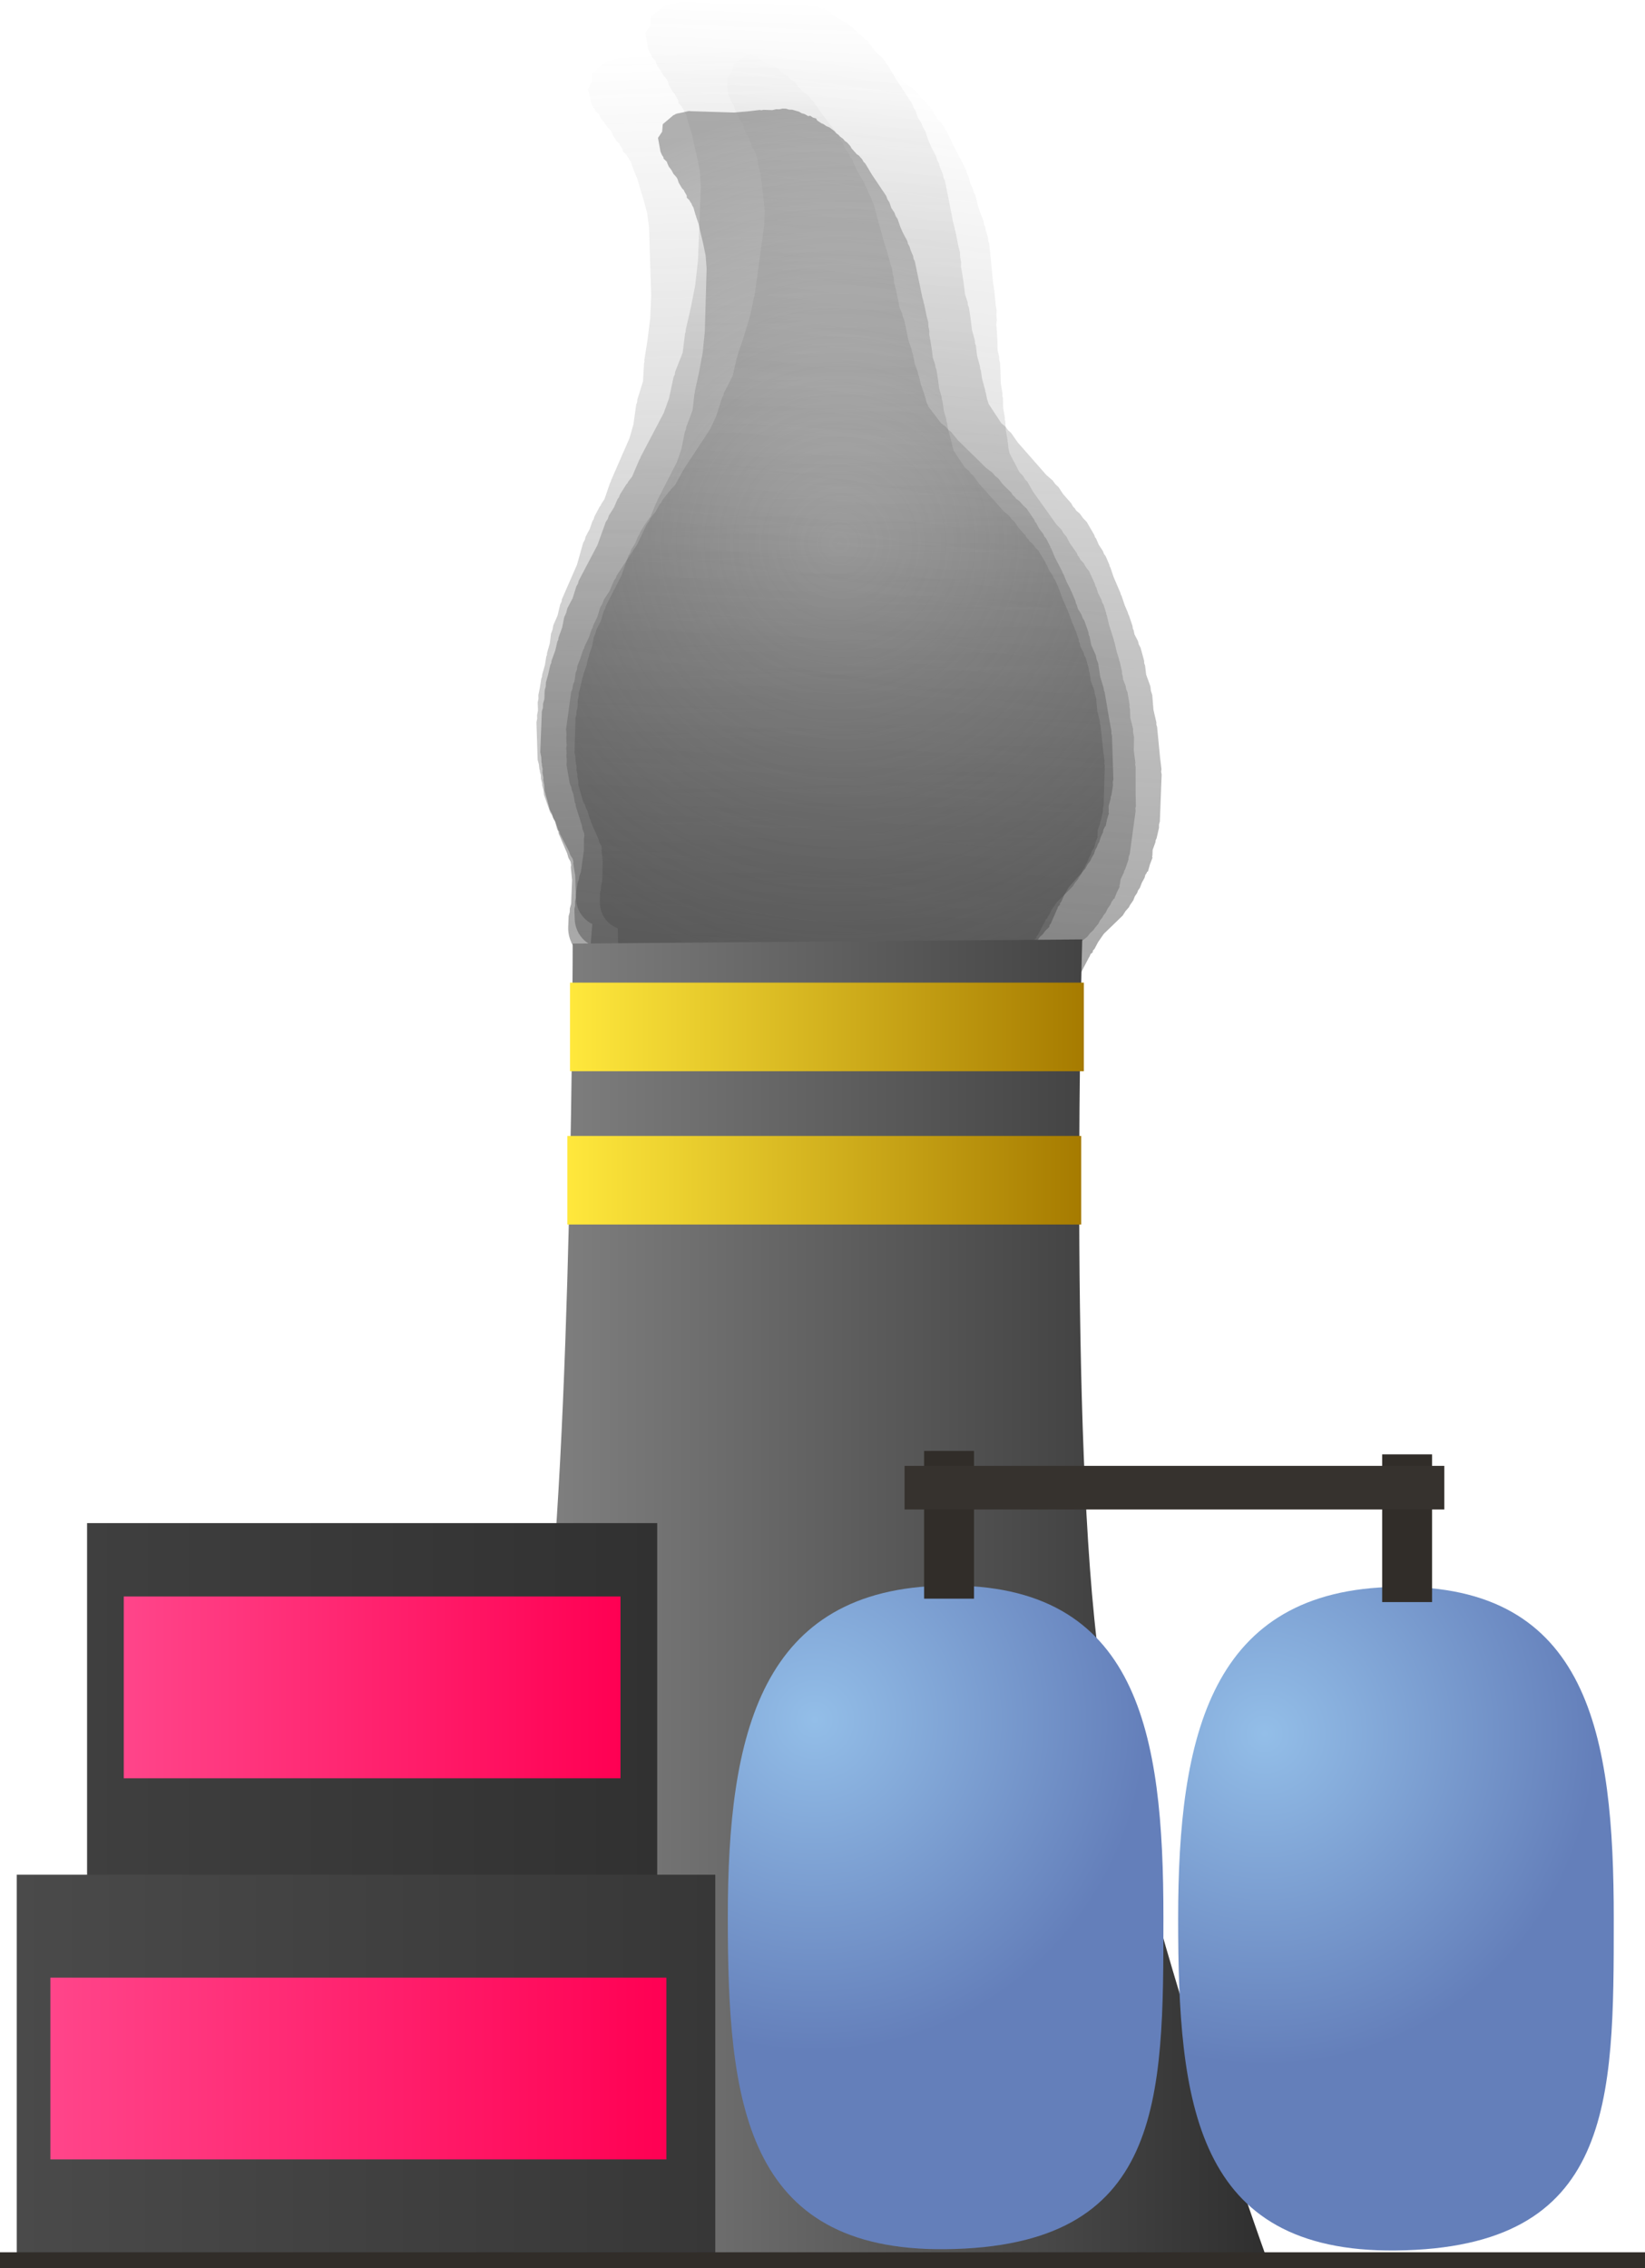 <svg version="1.1" xmlns="http://www.w3.org/2000/svg" xmlns:xlink="http://www.w3.org/1999/xlink" width="134.499" height="185.473" viewBox="0,0,134.499,185.473"><defs><linearGradient x1="238.372" y1="-1.425" x2="240.797" y2="75.255" gradientUnits="userSpaceOnUse" id="color-1"><stop offset="0" stop-color="#4a4a4a" stop-opacity="0"/><stop offset="1" stop-color="#4a4a4a" stop-opacity="0.435"/></linearGradient><linearGradient x1="244.73" y1="-4.833" x2="241.524" y2="78.078" gradientUnits="userSpaceOnUse" id="color-2"><stop offset="0" stop-color="#292929" stop-opacity="0"/><stop offset="1" stop-color="#292929" stop-opacity="0.435"/></linearGradient><linearGradient x1="250.066" y1="0.944" x2="239.725" y2="76.893" gradientUnits="userSpaceOnUse" id="color-3"><stop offset="0" stop-color="#383838" stop-opacity="0"/><stop offset="1" stop-color="#383838" stop-opacity="0.341"/></linearGradient><radialGradient cx="241.402" cy="39.274" r="35.538" gradientUnits="userSpaceOnUse" id="color-4"><stop offset="0" stop-color="#4a4a4a" stop-opacity="0"/><stop offset="1" stop-color="#4a4a4a" stop-opacity="0.412"/></radialGradient><linearGradient x1="205.376" y1="125.569" x2="276.302" y2="125.569" gradientUnits="userSpaceOnUse" id="color-5"><stop offset="0" stop-color="#909090"/><stop offset="1" stop-color="#2f2f2f"/></linearGradient><linearGradient x1="179.87" y1="149.528" x2="226.484" y2="149.528" gradientUnits="userSpaceOnUse" id="color-6"><stop offset="0" stop-color="#3f3f3f"/><stop offset="1" stop-color="#313131"/></linearGradient><linearGradient x1="203.177" y1="119.398" x2="203.177" y2="179.658" gradientUnits="userSpaceOnUse" id="color-7"><stop offset="0" stop-color="#348317"/><stop offset="1" stop-color="#3c5b0d"/></linearGradient><radialGradient cx="239.347" cy="135.475" r="27.132" gradientUnits="userSpaceOnUse" id="color-8"><stop offset="0" stop-color="#93bee8"/><stop offset="1" stop-color="#647fba"/></radialGradient><linearGradient x1="250.065" y1="124.508" x2="250.065" y2="178.768" gradientUnits="userSpaceOnUse" id="color-9"><stop offset="0" stop-color="#348317"/><stop offset="1" stop-color="#3c5b0d"/></linearGradient><radialGradient cx="276.146" cy="136.634" r="27.132" gradientUnits="userSpaceOnUse" id="color-10"><stop offset="0" stop-color="#93bee8"/><stop offset="1" stop-color="#647fba"/></radialGradient><linearGradient x1="286.886" y1="124.613" x2="286.886" y2="178.873" gradientUnits="userSpaceOnUse" id="color-11"><stop offset="0" stop-color="#348317"/><stop offset="1" stop-color="#3c5b0d"/></linearGradient><linearGradient x1="250.348" y1="113.497" x2="250.348" y2="125.576" gradientUnits="userSpaceOnUse" id="color-12"><stop offset="0" stop-color="#348317"/><stop offset="1" stop-color="#3c5b0d"/></linearGradient><linearGradient x1="287.799" y1="113.777" x2="287.799" y2="125.855" gradientUnits="userSpaceOnUse" id="color-13"><stop offset="0" stop-color="#348317"/><stop offset="1" stop-color="#3c5b0d"/></linearGradient><linearGradient x1="219.355" y1="78.828" x2="261.369" y2="78.828" gradientUnits="userSpaceOnUse" id="color-14"><stop offset="0" stop-color="#ffe83c"/><stop offset="1" stop-color="#a67b00"/></linearGradient><linearGradient x1="240.362" y1="75.206" x2="240.362" y2="82.45" gradientUnits="userSpaceOnUse" id="color-15"><stop offset="0" stop-color="#348317"/><stop offset="1" stop-color="#3c5b0d"/></linearGradient><linearGradient x1="219.139" y1="91.362" x2="261.153" y2="91.362" gradientUnits="userSpaceOnUse" id="color-16"><stop offset="0" stop-color="#ffe83c"/><stop offset="1" stop-color="#a67b00"/></linearGradient><linearGradient x1="240.146" y1="87.74" x2="240.146" y2="94.984" gradientUnits="userSpaceOnUse" id="color-17"><stop offset="0" stop-color="#348317"/><stop offset="1" stop-color="#3c5b0d"/></linearGradient><linearGradient x1="174.12" y1="163.903" x2="231.234" y2="163.903" gradientUnits="userSpaceOnUse" id="color-18"><stop offset="0" stop-color="#4a4a4a"/><stop offset="1" stop-color="#373737"/></linearGradient><linearGradient x1="202.677" y1="148.148" x2="202.677" y2="179.658" gradientUnits="userSpaceOnUse" id="color-19"><stop offset="0" stop-color="#348317"/><stop offset="1" stop-color="#3c5b0d"/></linearGradient><linearGradient x1="182.87" y1="132.83" x2="223.484" y2="132.83" gradientUnits="userSpaceOnUse" id="color-20"><stop offset="0" stop-color="#ff458a"/><stop offset="1" stop-color="#ff0053"/></linearGradient><linearGradient x1="203.177" y1="125.398" x2="203.177" y2="140.263" gradientUnits="userSpaceOnUse" id="color-21"><stop offset="0" stop-color="#348317"/><stop offset="1" stop-color="#3c5b0d"/></linearGradient><linearGradient x1="176.87" y1="163.997" x2="227.234" y2="163.997" gradientUnits="userSpaceOnUse" id="color-22"><stop offset="0" stop-color="#ff458a"/><stop offset="1" stop-color="#ff0053"/></linearGradient><linearGradient x1="202.052" y1="156.564" x2="202.052" y2="171.429" gradientUnits="userSpaceOnUse" id="color-23"><stop offset="0" stop-color="#348317"/><stop offset="1" stop-color="#3c5b0d"/></linearGradient><linearGradient x1="240" y1="179.02" x2="240" y2="180.331" gradientUnits="userSpaceOnUse" id="color-24"><stop offset="0" stop-color="#348317"/><stop offset="1" stop-color="#3c5b0d"/></linearGradient></defs><g transform="translate(-172.75,5.142)"><g data-paper-data="{&quot;isPaintingLayer&quot;:true}" fill-rule="nonzero" stroke-linecap="butt" stroke-linejoin="miter" stroke-miterlimit="10" stroke-dasharray="" stroke-dashoffset="0" style="mix-blend-mode: normal"><path d="M220.097,71.218l-0.031,-0.017l-0.019,-0.069c-0.185,-0.335 -0.295,-0.721 -0.308,-1.134l-0.026,-0.809l0.06,-0.292l-0.009,-0.299l0.074,-0.36l-0.057,-1.794l-0.161,-0.957l0.012,-0.174l-0.046,-0.168l-0.001,-0.022l-0.026,-0.069l-0.174,-0.268l-0.112,-0.318l-0.743,-1.439l-0.041,-0.169l-0.094,-0.144l-0.231,-0.655l-0.143,-0.21l-0.113,-0.302l-0.174,-0.268l-0.508,-1.44l-0.041,-0.388l-0.102,-0.375l-0.006,-0.187l-0.096,-0.354l-0.009,-0.299l-0.078,-0.287l-0.003,-0.092l-0.039,-0.111l-0.041,-0.388l-0.102,-0.375l-0.097,-3.074l0.06,-0.292l-0.009,-0.299l0.074,-0.36l-0.021,-0.672l0.06,-0.292l-0.009,-0.299l0.122,-0.596l0.119,-0.757l0.058,-0.141l0.006,-0.153l0.236,-0.836l0.105,-0.665l0.058,-0.141l0.006,-0.153l0.226,-0.799l0.099,-0.787l0.127,-0.337l0.064,-0.356l0.342,-0.782l0.22,-0.924l0.102,-0.201l0.04,-0.223l1.225,-2.803l0.508,-1.797l0.129,-0.23l0.066,-0.258l0.346,-0.655l0.219,-0.637l0.104,-0.163l0.049,-0.19l0.436,-0.825l0.083,-0.093l0.043,-0.119l0.266,-0.4l0.461,-1.337l0.055,-0.085l0.018,-0.101l1.513,-3.461l0.323,-1.141l0.228,-1.62l0.075,-0.192l0.014,-0.207l0.467,-1.501l0.081,-1.47l0.037,-0.126l-0.01,-0.132l0.251,-1.59l0.228,-1.807l0.079,-1.908l-0.177,-5.596l-0.159,-1.156l-0.296,-1.087l-0.332,-1.083l-0.003,-0.041l-0.02,-0.036l-0.131,-0.483l-0.271,-0.647l-0.012,-0.072l-0.039,-0.06l-0.231,-0.655l-0.143,-0.21l-0.061,-0.161l-0.037,-0.006l-0.168,-0.257l-0.232,-0.195l-0.016,-0.185l-0.257,-0.395l-0.022,-0.063l-0.002,-0.003l-0.175,-0.157l-0.323,-0.475l-0.113,-0.302l-0.106,-0.163l-0.286,-0.281l-0.202,-0.328l-0.251,-0.288l-0.164,-0.318l-0.023,-0.093l-0.322,-0.271l-0.01,-0.121l-0.128,-0.146l-0.164,-0.318l-0.297,-1.212l0.335,-0.567l0.014,-0.667l0.878,-0.845l0.17,-0.097l0.012,-0.024l0.064,-0.019l0.057,-0.032l0.514,-0.139l0.511,-0.153l0.064,-0.002l0.064,-0.017l0.022,0.014l3.88,-0.135l1.219,-0.185l1.037,-0.193l0.166,0.012l0.16,-0.048l0.794,-0.028l0.337,-0.101l0.284,-0.01l0.274,-0.082l0.308,-0.011l0.278,0.063l0.284,-0.01l0.621,0.14l0.228,0.118l0.25,0.049l0.349,0.168l0.158,-0.051l0.26,0.152l0.29,0.066l0.093,0.158l0.397,0.232l0.179,0.056l0.266,0.165l0.294,0.099l0.472,0.307l0.16,0.173l0.201,0.117l0.151,0.149l0.278,0.181l0.16,0.173l0.201,0.117l0.318,0.313l0.125,0.203l0.175,0.157l0.054,0.08l0.079,0.052l0.16,0.173l0.201,0.117l0.318,0.313l0.125,0.203l0.175,0.157l0.609,0.894l1.407,1.84l0.128,0.291l0.187,0.253l0.211,0.504l0.291,0.381l0.128,0.291l0.187,0.253l0.295,0.706l0.24,0.466l0.439,0.714l0.082,0.253l0.144,0.221l0.112,0.318l0.25,0.485l0.063,0.259l0.127,0.232l0.848,3.119l0.139,0.393l0.01,0.095l0.045,0.082l0.325,1.194l0.139,0.393l0.041,0.388l0.102,0.375l0.011,0.348l0.096,0.354l0.002,0.059l0.026,0.053l0.18,0.803l-0.001,0.04l0.016,0.036l0.135,0.708l0.233,0.558l0.036,0.221l0.098,0.2l0.18,0.803l-0.001,0.04l0.016,0.036l0.149,0.778l0.276,0.781l0.02,0.191l0.079,0.174l0.149,0.778l0.276,0.781l0.016,0.152l0.067,0.136l0.147,0.656l0.289,0.818l0.01,0.095l0.045,0.082l0.131,0.483l0.148,0.353l1.049,1.372l0.361,0.265l0.192,0.232l0.239,0.178l0.558,0.685l2.333,2.293l0.497,0.365l0.216,0.261l0.262,0.209l0.38,0.496l0.676,0.664l0.125,0.203l0.175,0.157l0.093,0.136l0.307,0.225l0.257,0.31l0.298,0.266l0.647,0.949l0.054,0.143l0.099,0.113l0.229,0.444l0.352,0.46l0.088,0.2l0.142,0.163l0.328,0.636l0.024,0.1l0.06,0.081l0.295,0.706l0.611,1.184l0.024,0.1l0.06,0.081l0.295,0.706l0.283,0.548l0.024,0.1l0.06,0.081l0.334,0.798l0.027,0.165l0.079,0.145l0.08,0.294l0.301,0.489l0.082,0.253l0.144,0.221l0.339,0.96l0.02,0.191l0.079,0.174l0.13,0.679l0.38,0.851l0.062,0.335l0.127,0.314l0.167,1.104l0.289,0.943l0.011,0.168l0.065,0.153l0.375,2.226l0.179,0.938l-0.009,0.203l0.053,0.195l0.113,3.559l-0.048,0.236l0.019,0.241l-0.128,0.814l-0.058,0.141l-0.006,0.153l-0.171,0.604l0.013,0.415l-0.02,0.095l0.037,0.072l-0.159,0.521l-0.109,0.535l-0.067,0.043l-0.028,0.093l-0.082,0.139l-0.049,0.241l-0.174,0.373l-0.121,0.396l-0.13,0.22l-0.051,0.179l-0.157,0.279l-0.094,0.309l-0.217,0.368l-0.084,0.192l-0.232,0.305l-0.18,0.341l-1.333,1.496l-0.389,0.659l-0.228,0.52l-0.118,0.155l-0.003,0.121l-0.16,0.154l-0.012,0.066l-0.027,0.061l-0.014,0.068l-0.022,0.014l-0.512,1.172l-0.118,0.155l-0.003,0.121l-0.338,0.325l-0.108,0.142l-0.001,0.034l-0.096,0.093l-0.081,0.107l-0.033,0.003l-0.128,0.123l-0.108,0.142l-0.001,0.034l-0.096,0.093l-0.081,0.107l-0.033,0.003l-0.128,0.123l-0.286,0.376l-0.115,0.011l-0.139,0.134l-0.303,0.173l-0.161,0.044l-0.137,0.099l-0.914,0.356l-0.302,0.035l-0.011,0.006l-0.514,0.139l-0.511,0.153l-0.064,0.002l-0.064,0.017l-0.022,-0.014l-0.083,0.003l-0.402,0.099l-0.322,0.125l-0.369,0.043l-0.357,0.107l-0.703,0.025l-0.105,0.041l-0.369,0.043l-0.357,0.107l-0.087,0.003l-0.105,0.041l-0.09,0.01l-0.079,0.048l-0.611,0.183l-0.284,0.01l-0.274,0.082l-0.549,0.019l-0.105,0.041l-0.09,0.01l-0.079,0.048l-0.611,0.183l-0.284,0.01l-0.274,0.082l-1.311,0.046l-0.542,0.134l-0.23,-0.003l-0.221,0.066l-18.944,0.661l-0.363,-0.082l-0.371,-0.017l-0.934,-0.291l-0.057,-0.035l-0.141,0.005l-0.021,0.016l-0.065,-0.013l-0.064,0.002l-0.519,-0.117l-0.522,-0.103l-0.059,-0.028l-0.065,-0.015l-0.014,-0.023l-0.176,-0.085l-0.93,-0.782l-0.101,-1.189l-0.002,-0.004l0.002,-0.003l-0.063,-0.741c-0.572,-0.156 -1.061,-0.536 -1.372,-1.05z" fill="url(#color-1)" stroke="none" stroke-width="0.5"/><path d="M219.503,71.99l-0.032,-0.021l-0.015,-0.076c-0.174,-0.377 -0.264,-0.802 -0.247,-1.249l0.034,-0.875l0.087,-0.31l0.012,-0.323l0.107,-0.382l0.075,-1.939l-0.101,-1.046l0.026,-0.187l-0.037,-0.185l0.001,-0.023l-0.023,-0.077l-0.168,-0.303l-0.097,-0.353l-0.692,-1.615l-0.032,-0.186l-0.09,-0.163l-0.2,-0.726l-0.139,-0.239l-0.099,-0.335l-0.168,-0.303l-0.439,-1.596l-0.015,-0.422l-0.082,-0.413l0.008,-0.202l-0.077,-0.39l0.012,-0.323l-0.062,-0.317l0.004,-0.099l-0.034,-0.122l-0.015,-0.422l-0.082,-0.413l0.129,-3.323l0.087,-0.31l0.012,-0.323l0.107,-0.382l0.028,-0.727l0.087,-0.31l0.012,-0.323l0.177,-0.633l0.186,-0.807l0.073,-0.147l0.018,-0.165l0.318,-0.882l0.164,-0.709l0.073,-0.147l0.018,-0.165l0.304,-0.843l0.167,-0.841l0.163,-0.353l0.096,-0.379l0.428,-0.815l0.308,-0.978l0.125,-0.208l0.06,-0.238l1.535,-2.921l0.684,-1.896l0.157,-0.237l0.091,-0.273l0.423,-0.677l0.285,-0.668l0.125,-0.167l0.067,-0.201l0.533,-0.853l0.096,-0.093l0.056,-0.125l0.318,-0.409l0.599,-1.404l0.066,-0.088l0.027,-0.108l1.895,-3.607l0.434,-1.204l0.369,-1.728l0.096,-0.201l0.031,-0.222l0.617,-1.58l0.198,-1.579l0.05,-0.133l-0.001,-0.143l0.391,-1.694l0.383,-1.93l0.23,-2.051l0.234,-6.051l-0.084,-1.26l-0.236,-1.198l-0.276,-1.196l0,-0.045l-0.019,-0.04l-0.105,-0.532l-0.243,-0.721l-0.007,-0.079l-0.038,-0.068l-0.2,-0.726l-0.139,-0.239l-0.053,-0.179l-0.04,-0.01l-0.161,-0.292l-0.235,-0.23l-0.003,-0.201l-0.248,-0.448l-0.019,-0.07l-0.002,-0.004l-0.177,-0.184l-0.313,-0.539l-0.099,-0.335l-0.102,-0.185l-0.287,-0.327l-0.193,-0.37l-0.249,-0.331l-0.153,-0.357l-0.018,-0.103l-0.327,-0.319l-0.002,-0.131l-0.126,-0.168l-0.153,-0.357l-0.228,-1.332l0.404,-0.584l0.066,-0.718l1.012,-0.838l0.191,-0.09l0.015,-0.025l0.07,-0.015l0.064,-0.03l0.565,-0.107l0.562,-0.122l0.07,0.003l0.071,-0.013l0.023,0.017l4.195,0.179l1.328,-0.098l1.134,-0.121l0.178,0.027l0.176,-0.038l0.858,0.037l0.372,-0.081l0.308,0.013l0.301,-0.066l0.333,0.014l0.295,0.091l0.308,0.013l0.659,0.203l0.237,0.146l0.266,0.074l0.364,0.211l0.175,-0.042l0.269,0.185l0.308,0.095l0.088,0.178l0.411,0.283l0.188,0.075l0.274,0.2l0.31,0.131l0.486,0.371l0.16,0.201l0.208,0.144l0.152,0.173l0.286,0.218l0.16,0.201l0.208,0.144l0.32,0.364l0.119,0.23l0.177,0.184l0.053,0.091l0.082,0.062l0.16,0.201l0.208,0.144l0.32,0.364l0.119,0.23l0.177,0.184l0.589,1.016l1.378,2.103l0.116,0.325l0.182,0.289l0.189,0.561l0.285,0.435l0.116,0.325l0.182,0.289l0.265,0.786l0.224,0.522l0.42,0.807l0.069,0.28l0.138,0.25l0.097,0.353l0.233,0.544l0.049,0.285l0.12,0.26l0.678,3.435l0.12,0.435l0.004,0.103l0.043,0.093l0.259,1.315l0.12,0.435l0.015,0.422l0.082,0.413l-0.015,0.377l0.077,0.39l-0.002,0.064l0.024,0.059l0.133,0.882l-0.004,0.043l0.015,0.041l0.092,0.775l0.209,0.621l0.022,0.242l0.09,0.224l0.133,0.882l-0.004,0.043l0.015,0.041l0.102,0.852l0.238,0.866l0.007,0.208l0.072,0.194l0.102,0.852l0.238,0.866l0.006,0.166l0.062,0.153l0.108,0.72l0.249,0.907l0.004,0.103l0.043,0.093l0.105,0.532l0.132,0.393l1.028,1.568l0.369,0.316l0.19,0.267l0.244,0.212l0.55,0.786l2.342,2.668l0.508,0.435l0.213,0.299l0.267,0.247l0.372,0.567l0.678,0.773l0.119,0.23l0.177,0.184l0.09,0.155l0.314,0.269l0.253,0.356l0.301,0.312l0.626,1.078l0.047,0.158l0.098,0.13l0.213,0.498l0.345,0.526l0.08,0.224l0.141,0.187l0.306,0.714l0.019,0.11l0.059,0.093l0.265,0.786l0.569,1.328l0.019,0.11l0.059,0.093l0.265,0.786l0.263,0.614l0.019,0.11l0.059,0.093l0.299,0.889l0.016,0.18l0.075,0.163l0.064,0.324l0.287,0.553l0.069,0.28l0.138,0.25l0.292,1.064l0.007,0.208l0.072,0.194l0.089,0.743l0.345,0.95l0.042,0.367l0.113,0.349l0.096,1.205l0.24,1.042l-0.001,0.182l0.059,0.171l0.235,2.433l0.122,1.026l-0.025,0.218l0.042,0.215l-0.149,3.848l-0.07,0.251l0.002,0.262l-0.2,0.867l-0.073,0.147l-0.018,0.165l-0.23,0.637l-0.017,0.449l-0.028,0.101l0.035,0.081l-0.211,0.549l-0.159,0.568l-0.075,0.041l-0.038,0.098l-0.099,0.143l-0.072,0.256l-0.216,0.388l-0.16,0.417l-0.156,0.226l-0.068,0.189l-0.191,0.288l-0.125,0.325l-0.262,0.378l-0.105,0.2l-0.274,0.309l-0.221,0.353l-1.551,1.502l-0.47,0.679l-0.285,0.542l-0.139,0.157l-0.012,0.13l-0.185,0.153l-0.018,0.07l-0.034,0.064l-0.02,0.072l-0.025,0.014l-0.641,1.221l-0.139,0.157l-0.012,0.13l-0.389,0.322l-0.127,0.144l-0.003,0.037l-0.111,0.092l-0.096,0.108l-0.035,0.001l-0.147,0.122l-0.127,0.144l-0.003,0.037l-0.111,0.092l-0.096,0.108l-0.035,0.001l-0.147,0.122l-0.338,0.381l-0.125,0.002l-0.16,0.133l-0.34,0.161l-0.177,0.033l-0.156,0.095l-1.013,0.307l-0.328,0.012l-0.012,0.006l-0.565,0.107l-0.562,0.122l-0.07,-0.003l-0.071,0.013l-0.023,-0.017l-0.089,-0.004l-0.441,0.073l-0.357,0.108l-0.402,0.015l-0.394,0.086l-0.76,-0.032l-0.117,0.035l-0.402,0.015l-0.394,0.086l-0.094,-0.004l-0.117,0.035l-0.098,0.004l-0.088,0.045l-0.673,0.147l-0.308,-0.013l-0.301,0.066l-0.594,-0.025l-0.117,0.035l-0.098,0.004l-0.088,0.045l-0.673,0.147l-0.308,-0.013l-0.301,0.066l-1.418,-0.06l-0.595,0.099l-0.248,-0.023l-0.244,0.053l-20.483,-0.874l-0.386,-0.119l-0.399,-0.049l-0.986,-0.392l-0.059,-0.043l-0.153,-0.007l-0.024,0.015l-0.069,-0.019l-0.07,-0.003l-0.551,-0.17l-0.555,-0.155l-0.061,-0.035l-0.069,-0.021l-0.013,-0.026l-0.183,-0.106l-0.943,-0.922l-0.018,-1.291l-0.002,-0.004l0.002,-0.003l-0.011,-0.805c-0.606,-0.216 -1.104,-0.667 -1.4,-1.247z" fill="url(#color-2)" stroke="none" stroke-width="0.5"/><path d="M220.012,69.127l-0.028,-0.023l-0.007,-0.071c-0.126,-0.363 -0.171,-0.764 -0.115,-1.173l0.109,-0.801l0.107,-0.277l0.04,-0.296l0.132,-0.341l0.242,-1.777l0,-0.972l0.04,-0.17l-0.017,-0.174l0.003,-0.021l-0.014,-0.073l-0.127,-0.295l-0.058,-0.334l-0.493,-1.553l-0.013,-0.174l-0.069,-0.159l-0.119,-0.687l-0.106,-0.233l-0.062,-0.318l-0.127,-0.295l-0.261,-1.511l0.024,-0.389l-0.038,-0.388l0.025,-0.185l-0.036,-0.367l0.04,-0.296l-0.029,-0.297l0.012,-0.091l-0.02,-0.116l0.024,-0.389l-0.038,-0.388l0.414,-3.044l0.107,-0.277l0.04,-0.296l0.132,-0.341l0.091,-0.665l0.107,-0.277l0.04,-0.296l0.219,-0.565l0.243,-0.724l0.081,-0.128l0.032,-0.15l0.372,-0.78l0.214,-0.636l0.081,-0.128l0.032,-0.15l0.355,-0.745l0.229,-0.757l0.181,-0.309l0.122,-0.339l0.466,-0.707l0.37,-0.87l0.134,-0.179l0.076,-0.213l1.672,-2.536l0.798,-1.677l0.166,-0.203l0.108,-0.242l0.45,-0.581l0.322,-0.587l0.13,-0.141l0.079,-0.178l0.567,-0.732l0.097,-0.076l0.062,-0.109l0.329,-0.345l0.676,-1.232l0.068,-0.074l0.035,-0.096l2.064,-3.131l0.507,-1.065l0.493,-1.553l0.106,-0.175l0.048,-0.201l0.709,-1.393l0.323,-1.433l0.058,-0.117l0.012,-0.131l0.511,-1.52l0.525,-1.737l0.395,-1.864l0.755,-5.543l0.035,-1.167l-0.111,-1.125l-0.147,-1.127l0.004,-0.041l-0.013,-0.039l-0.049,-0.5l-0.159,-0.687l0,-0.073l-0.029,-0.067l-0.119,-0.687l-0.106,-0.233l-0.033,-0.17l-0.035,-0.013l-0.122,-0.284l-0.196,-0.235l0.015,-0.185l-0.188,-0.436l-0.012,-0.067l-0.001,-0.004l-0.147,-0.186l-0.24,-0.527l-0.062,-0.318l-0.078,-0.18l-0.235,-0.329l-0.144,-0.36l-0.199,-0.329l-0.109,-0.343l-0.007,-0.096l-0.272,-0.326l0.01,-0.121l-0.101,-0.167l-0.109,-0.343l-0.091,-1.248l0.424,-0.497l0.125,-0.654l1.005,-0.672l0.184,-0.064l0.016,-0.022l0.066,-0.007l0.061,-0.021l0.53,-0.043l0.528,-0.057l0.064,0.01l0.066,-0.005l0.019,0.018l3.843,0.577l1.231,0.041l1.054,0l0.161,0.042l0.165,-0.018l0.786,0.118l0.349,-0.038l0.282,0.042l0.283,-0.031l0.305,0.046l0.264,0.113l0.282,0.042l0.588,0.252l0.205,0.158l0.238,0.094l0.316,0.23l0.165,-0.022l0.23,0.197l0.275,0.118l0.065,0.173l0.353,0.301l0.167,0.088l0.234,0.211l0.273,0.151l0.414,0.389l0.129,0.2l0.179,0.153l0.124,0.174l0.243,0.229l0.129,0.2l0.179,0.153l0.261,0.366l0.089,0.223l0.147,0.186l0.04,0.088l0.07,0.065l0.129,0.2l0.179,0.153l0.261,0.366l0.089,0.223l0.147,0.186l0.452,0.992l1.08,2.07l0.077,0.31l0.142,0.284l0.124,0.535l0.223,0.428l0.077,0.31l0.142,0.284l0.173,0.749l0.159,0.502l0.314,0.784l0.039,0.264l0.105,0.244l0.058,0.334l0.166,0.523l0.019,0.267l0.087,0.251l0.317,3.226l0.071,0.412l-0.006,0.095l0.031,0.089l0.121,1.235l0.071,0.412l-0.024,0.389l0.038,0.388l-0.047,0.345l0.036,0.367l-0.008,0.059l0.017,0.057l0.043,0.824l-0.007,0.039l0.01,0.039l0.016,0.722l0.137,0.592l-0.001,0.225l0.063,0.215l0.043,0.824l-0.007,0.039l0.01,0.039l0.017,0.794l0.142,0.82l-0.012,0.192l0.049,0.186l0.017,0.794l0.142,0.82l-0.01,0.153l0.043,0.147l0.036,0.673l0.148,0.858l-0.006,0.095l0.031,0.089l0.049,0.5l0.087,0.375l0.805,1.543l0.311,0.327l0.151,0.264l0.206,0.219l0.436,0.777l1.916,2.685l0.429,0.45l0.169,0.296l0.223,0.253l0.291,0.558l0.555,0.778l0.089,0.223l0.147,0.186l0.069,0.151l0.265,0.278l0.201,0.353l0.249,0.317l0.479,1.053l0.029,0.15l0.078,0.129l0.152,0.479l0.27,0.518l0.053,0.213l0.113,0.186l0.218,0.687l0.008,0.103l0.046,0.091l0.173,0.749l0.405,1.278l0.008,0.103l0.046,0.091l0.173,0.749l0.187,0.591l0.008,0.103l0.046,0.091l0.196,0.847l-0.001,0.167l0.054,0.157l0.03,0.304l0.215,0.537l0.039,0.264l0.105,0.244l0.174,1.007l-0.012,0.192l0.049,0.186l0.015,0.692l0.233,0.908l0.006,0.341l0.073,0.333l-0.019,1.118l0.128,0.982l-0.017,0.167l0.039,0.163l-0,2.261l0.021,0.956l-0.043,0.198l0.02,0.202l-0.48,3.525l-0.087,0.224l-0.022,0.241l-0.262,0.778l-0.081,0.128l-0.032,0.15l-0.268,0.563l-0.056,0.411l-0.035,0.09l0.025,0.078l-0.243,0.484l-0.197,0.506l-0.073,0.03l-0.043,0.086l-0.104,0.121l-0.089,0.229l-0.234,0.335l-0.184,0.368l-0.164,0.193l-0.08,0.167l-0.201,0.246l-0.144,0.287l-0.275,0.322l-0.114,0.173l-0.279,0.257l-0.234,0.303l-1.56,1.229l-0.492,0.578l-0.31,0.471l-0.142,0.131l-0.023,0.119l-0.184,0.123l-0.023,0.063l-0.037,0.056l-0.025,0.065l-0.024,0.01l-0.699,1.06l-0.142,0.131l-0.023,0.119l-0.387,0.258l-0.13,0.12l-0.006,0.034l-0.11,0.073l-0.098,0.09l-0.033,-0.003l-0.146,0.098l-0.13,0.12l-0.006,0.034l-0.11,0.073l-0.098,0.09l-0.033,-0.003l-0.146,0.098l-0.344,0.317l-0.115,-0.01l-0.159,0.106l-0.327,0.114l-0.166,0.013l-0.152,0.072l-0.959,0.183l-0.303,-0.021l-0.011,0.004l-0.53,0.043l-0.528,0.057l-0.064,-0.01l-0.066,0.005l-0.019,-0.018l-0.082,-0.012l-0.412,0.024l-0.338,0.064l-0.371,-0.025l-0.37,0.04l-0.697,-0.105l-0.11,0.021l-0.371,-0.025l-0.37,0.04l-0.086,-0.013l-0.11,0.021l-0.09,-0.006l-0.085,0.032l-0.632,0.069l-0.282,-0.042l-0.283,0.031l-0.544,-0.082l-0.11,0.021l-0.09,-0.006l-0.085,0.032l-0.632,0.069l-0.282,-0.042l-0.283,0.031l-1.299,-0.195l-0.556,0.032l-0.226,-0.046l-0.229,0.025l-18.763,-2.818l-0.344,-0.147l-0.363,-0.085l-0.872,-0.458l-0.05,-0.045l-0.14,-0.021l-0.023,0.012l-0.062,-0.025l-0.064,-0.01l-0.492,-0.211l-0.497,-0.197l-0.053,-0.039l-0.061,-0.026l-0.01,-0.025l-0.159,-0.116l-0.786,-0.941l0.098,-1.189l-0.002,-0.004l0.002,-0.003l0.061,-0.741c-0.538,-0.258 -0.956,-0.723 -1.177,-1.285z" fill="url(#color-3)" stroke="none" stroke-width="0.5"/><path d="M222.056,69.707l-0.028,-0.018l-0.013,-0.065c-0.151,-0.32 -0.232,-0.682 -0.221,-1.063l0.021,-0.746l0.071,-0.265l0.008,-0.276l0.088,-0.327l0.047,-1.655l-0.095,-0.891l0.02,-0.16l-0.033,-0.158l0.001,-0.02l-0.02,-0.065l-0.146,-0.257l-0.086,-0.3l-0.604,-1.371l-0.029,-0.158l-0.078,-0.139l-0.176,-0.617l-0.12,-0.202l-0.088,-0.285l-0.146,-0.257l-0.388,-1.357l-0.016,-0.36l-0.073,-0.352l0.005,-0.172l-0.069,-0.332l0.008,-0.276l-0.056,-0.269l0.002,-0.084l-0.03,-0.104l-0.016,-0.36l-0.073,-0.352l0.081,-2.836l0.071,-0.265l0.008,-0.276l0.088,-0.327l0.018,-0.62l0.071,-0.265l0.008,-0.276l0.145,-0.541l0.152,-0.69l0.061,-0.126l0.014,-0.141l0.264,-0.756l0.134,-0.606l0.061,-0.126l0.014,-0.141l0.252,-0.722l0.135,-0.719l0.136,-0.303l0.078,-0.324l0.358,-0.699l0.254,-0.838l0.105,-0.178l0.049,-0.203l1.284,-2.507l0.567,-1.624l0.132,-0.204l0.075,-0.234l0.355,-0.582l0.237,-0.573l0.105,-0.144l0.055,-0.172l0.448,-0.733l0.082,-0.081l0.047,-0.107l0.267,-0.352l0.499,-1.203l0.055,-0.075l0.022,-0.092l1.585,-3.095l0.36,-1.031l0.3,-1.477l0.08,-0.172l0.024,-0.19l0.513,-1.354l0.156,-1.349l0.041,-0.114l-0.002,-0.122l0.319,-1.449l0.311,-1.65l0.179,-1.752l0.148,-5.164l-0.083,-1.074l-0.212,-1.02l-0.246,-1.018l-0,-0.038l-0.016,-0.034l-0.094,-0.453l-0.213,-0.613l-0.007,-0.067l-0.033,-0.058l-0.176,-0.617l-0.12,-0.202l-0.047,-0.152l-0.034,-0.008l-0.14,-0.247l-0.203,-0.194l-0.004,-0.171l-0.215,-0.38l-0.017,-0.06l-0.002,-0.003l-0.153,-0.155l-0.271,-0.457l-0.088,-0.285l-0.089,-0.157l-0.248,-0.276l-0.167,-0.314l-0.215,-0.28l-0.134,-0.303l-0.016,-0.087l-0.281,-0.269l-0.003,-0.112l-0.109,-0.142l-0.134,-0.303l-0.206,-1.134l0.34,-0.502l0.05,-0.614l0.856,-0.725l0.162,-0.079l0.013,-0.021l0.06,-0.014l0.054,-0.026l0.481,-0.097l0.479,-0.11l0.059,0.002l0.06,-0.012l0.02,0.015l3.58,0.113l1.132,-0.096l0.966,-0.114l0.152,0.021l0.15,-0.034l0.732,0.023l0.316,-0.073l0.262,0.008l0.257,-0.059l0.284,0.009l0.253,0.075l0.262,0.008l0.564,0.167l0.204,0.123l0.228,0.061l0.312,0.177l0.149,-0.038l0.231,0.155l0.264,0.078l0.077,0.151l0.353,0.238l0.161,0.062l0.236,0.168l0.265,0.109l0.418,0.312l0.138,0.17l0.179,0.12l0.131,0.146l0.246,0.183l0.138,0.17l0.179,0.12l0.276,0.308l0.104,0.195l0.153,0.155l0.046,0.077l0.07,0.052l0.138,0.17l0.179,0.12l0.276,0.308l0.104,0.195l0.153,0.155l0.512,0.861l1.194,1.781l0.101,0.276l0.158,0.245l0.166,0.477l0.247,0.368l0.101,0.276l0.158,0.245l0.232,0.668l0.195,0.443l0.365,0.685l0.062,0.238l0.12,0.212l0.086,0.3l0.203,0.462l0.044,0.242l0.104,0.221l0.608,2.924l0.106,0.37l0.004,0.088l0.037,0.079l0.233,1.119l0.106,0.37l0.016,0.36l0.073,0.352l-0.009,0.321l0.069,0.332l-0.002,0.055l0.021,0.05l0.121,0.751l-0.003,0.037l0.013,0.034l0.085,0.66l0.184,0.528l0.021,0.206l0.079,0.19l0.121,0.751l-0.003,0.037l0.013,0.034l0.094,0.726l0.211,0.736l0.008,0.178l0.063,0.165l0.094,0.726l0.211,0.736l0.006,0.141l0.054,0.13l0.099,0.613l0.22,0.771l0.004,0.088l0.037,0.079l0.094,0.453l0.116,0.334l0.89,1.328l0.318,0.266l0.164,0.226l0.21,0.179l0.476,0.665l2.021,2.254l0.437,0.366l0.184,0.253l0.23,0.208l0.322,0.48l0.585,0.653l0.104,0.195l0.153,0.155l0.078,0.131l0.27,0.226l0.219,0.301l0.26,0.263l0.543,0.914l0.042,0.135l0.085,0.11l0.186,0.423l0.299,0.445l0.07,0.19l0.122,0.159l0.267,0.606l0.017,0.093l0.051,0.079l0.232,0.668l0.497,1.128l0.017,0.093l0.051,0.079l0.232,0.668l0.23,0.522l0.017,0.093l0.051,0.079l0.263,0.755l0.015,0.153l0.065,0.138l0.057,0.276l0.25,0.469l0.062,0.238l0.12,0.212l0.259,0.905l0.008,0.177l0.063,0.165l0.082,0.633l0.302,0.807l0.039,0.312l0.1,0.297l0.092,1.027l0.214,0.886l0,0.155l0.052,0.145l0.222,2.073l0.113,0.874l-0.02,0.186l0.038,0.183l-0.094,3.284l-0.058,0.215l0.004,0.223l-0.163,0.742l-0.061,0.126l-0.014,0.141l-0.191,0.545l-0.011,0.383l-0.023,0.087l0.03,0.069l-0.175,0.47l-0.13,0.486l-0.064,0.036l-0.031,0.084l-0.083,0.123l-0.059,0.219l-0.181,0.333l-0.133,0.357l-0.132,0.194l-0.057,0.162l-0.16,0.248l-0.104,0.279l-0.22,0.325l-0.088,0.171l-0.231,0.266l-0.185,0.303l-1.31,1.296l-0.395,0.583l-0.238,0.465l-0.117,0.135l-0.009,0.111l-0.156,0.132l-0.015,0.06l-0.028,0.055l-0.017,0.062l-0.021,0.012l-0.537,1.048l-0.117,0.135l-0.009,0.111l-0.329,0.279l-0.107,0.124l-0.003,0.032l-0.094,0.079l-0.081,0.093l-0.03,0.001l-0.124,0.105l-0.107,0.124l-0.003,0.032l-0.094,0.079l-0.081,0.093l-0.03,0.001l-0.124,0.105l-0.285,0.328l-0.106,0.003l-0.136,0.115l-0.289,0.14l-0.151,0.03l-0.132,0.082l-0.861,0.272l-0.28,0.014l-0.01,0.005l-0.481,0.097l-0.479,0.11l-0.059,-0.002l-0.06,0.012l-0.02,-0.015l-0.076,-0.002l-0.376,0.067l-0.303,0.096l-0.342,0.017l-0.335,0.077l-0.649,-0.02l-0.099,0.031l-0.342,0.017l-0.335,0.077l-0.08,-0.003l-0.099,0.031l-0.084,0.004l-0.075,0.039l-0.573,0.131l-0.262,-0.008l-0.257,0.059l-0.507,-0.016l-0.099,0.031l-0.084,0.004l-0.075,0.039l-0.573,0.131l-0.262,-0.008l-0.257,0.059l-1.21,-0.038l-0.507,0.09l-0.212,-0.017l-0.208,0.048l-17.482,-0.551l-0.33,-0.098l-0.341,-0.038l-0.844,-0.325l-0.05,-0.036l-0.13,-0.004l-0.02,0.013l-0.059,-0.016l-0.059,-0.002l-0.472,-0.14l-0.475,-0.127l-0.052,-0.03l-0.059,-0.017l-0.011,-0.022l-0.157,-0.089l-0.813,-0.777l-0.027,-1.101l-0.002,-0.003l0.002,-0.003l-0.017,-0.686c-0.518,-0.178 -0.947,-0.559 -1.205,-1.051z" fill="url(#color-4)" stroke="none" stroke-width="0.5"/><path d="M205.376,179.47c0,0 9.427,-30.462 11.805,-48.459c2.355,-17.821 2.393,-59 2.393,-59l41.661,-0.341c0,0 -1.128,40.949 1.426,59.223c2.465,17.637 13.641,48.578 13.641,48.578z" fill="url(#color-5)" stroke="none" stroke-width="0"/><path d="M179.87,179.658v-60.26h46.614v60.26z" fill="url(#color-6)" stroke="url(#color-7)" stroke-width="0"/><path d="M267.874,151.638c0,14.983 0.014,26.931 -17.809,27.13c-16.496,0.184 -17.809,-12.146 -17.809,-27.13c0,-14.983 2.645,-26.923 17.809,-27.13c15.825,-0.216 17.809,12.146 17.809,27.13z" fill="url(#color-8)" stroke="url(#color-9)" stroke-width="0"/><path d="M304.695,151.743c0,14.983 0.014,26.931 -17.809,27.13c-16.496,0.184 -17.809,-12.146 -17.809,-27.13c0,-14.983 2.645,-26.923 17.809,-27.13c15.825,-0.216 17.809,12.146 17.809,27.13z" fill="url(#color-10)" stroke="url(#color-11)" stroke-width="0"/><path d="M248.308,125.576v-12.079h4.08v12.079z" fill="#312d29" stroke="url(#color-12)" stroke-width="0"/><path d="M285.759,125.855v-12.079h4.08v12.079z" fill="#312d29" stroke="url(#color-13)" stroke-width="0"/><path d="M246.709,118.283v-3.565h44.129v3.565z" fill="#36322e" stroke="none" stroke-width="0"/><path d="M219.355,82.45v-7.244h42.014v7.244z" fill="url(#color-14)" stroke="url(#color-15)" stroke-width="0"/><path d="M219.139,94.984v-7.244h42.014v7.244z" fill="url(#color-16)" stroke="url(#color-17)" stroke-width="0"/><path d="M174.12,179.658v-31.51h57.114v31.51z" fill="url(#color-18)" stroke="url(#color-19)" stroke-width="0"/><path d="M182.87,140.263v-14.865h40.614v14.865z" fill="url(#color-20)" stroke="url(#color-21)" stroke-width="0"/><path d="M176.87,171.429v-14.865h50.364v14.865z" fill="url(#color-22)" stroke="url(#color-23)" stroke-width="0"/><path d="M172.75,180.331v-1.31h134.499v1.31z" fill="#312d29" stroke="url(#color-24)" stroke-width="0"/></g></g></svg>